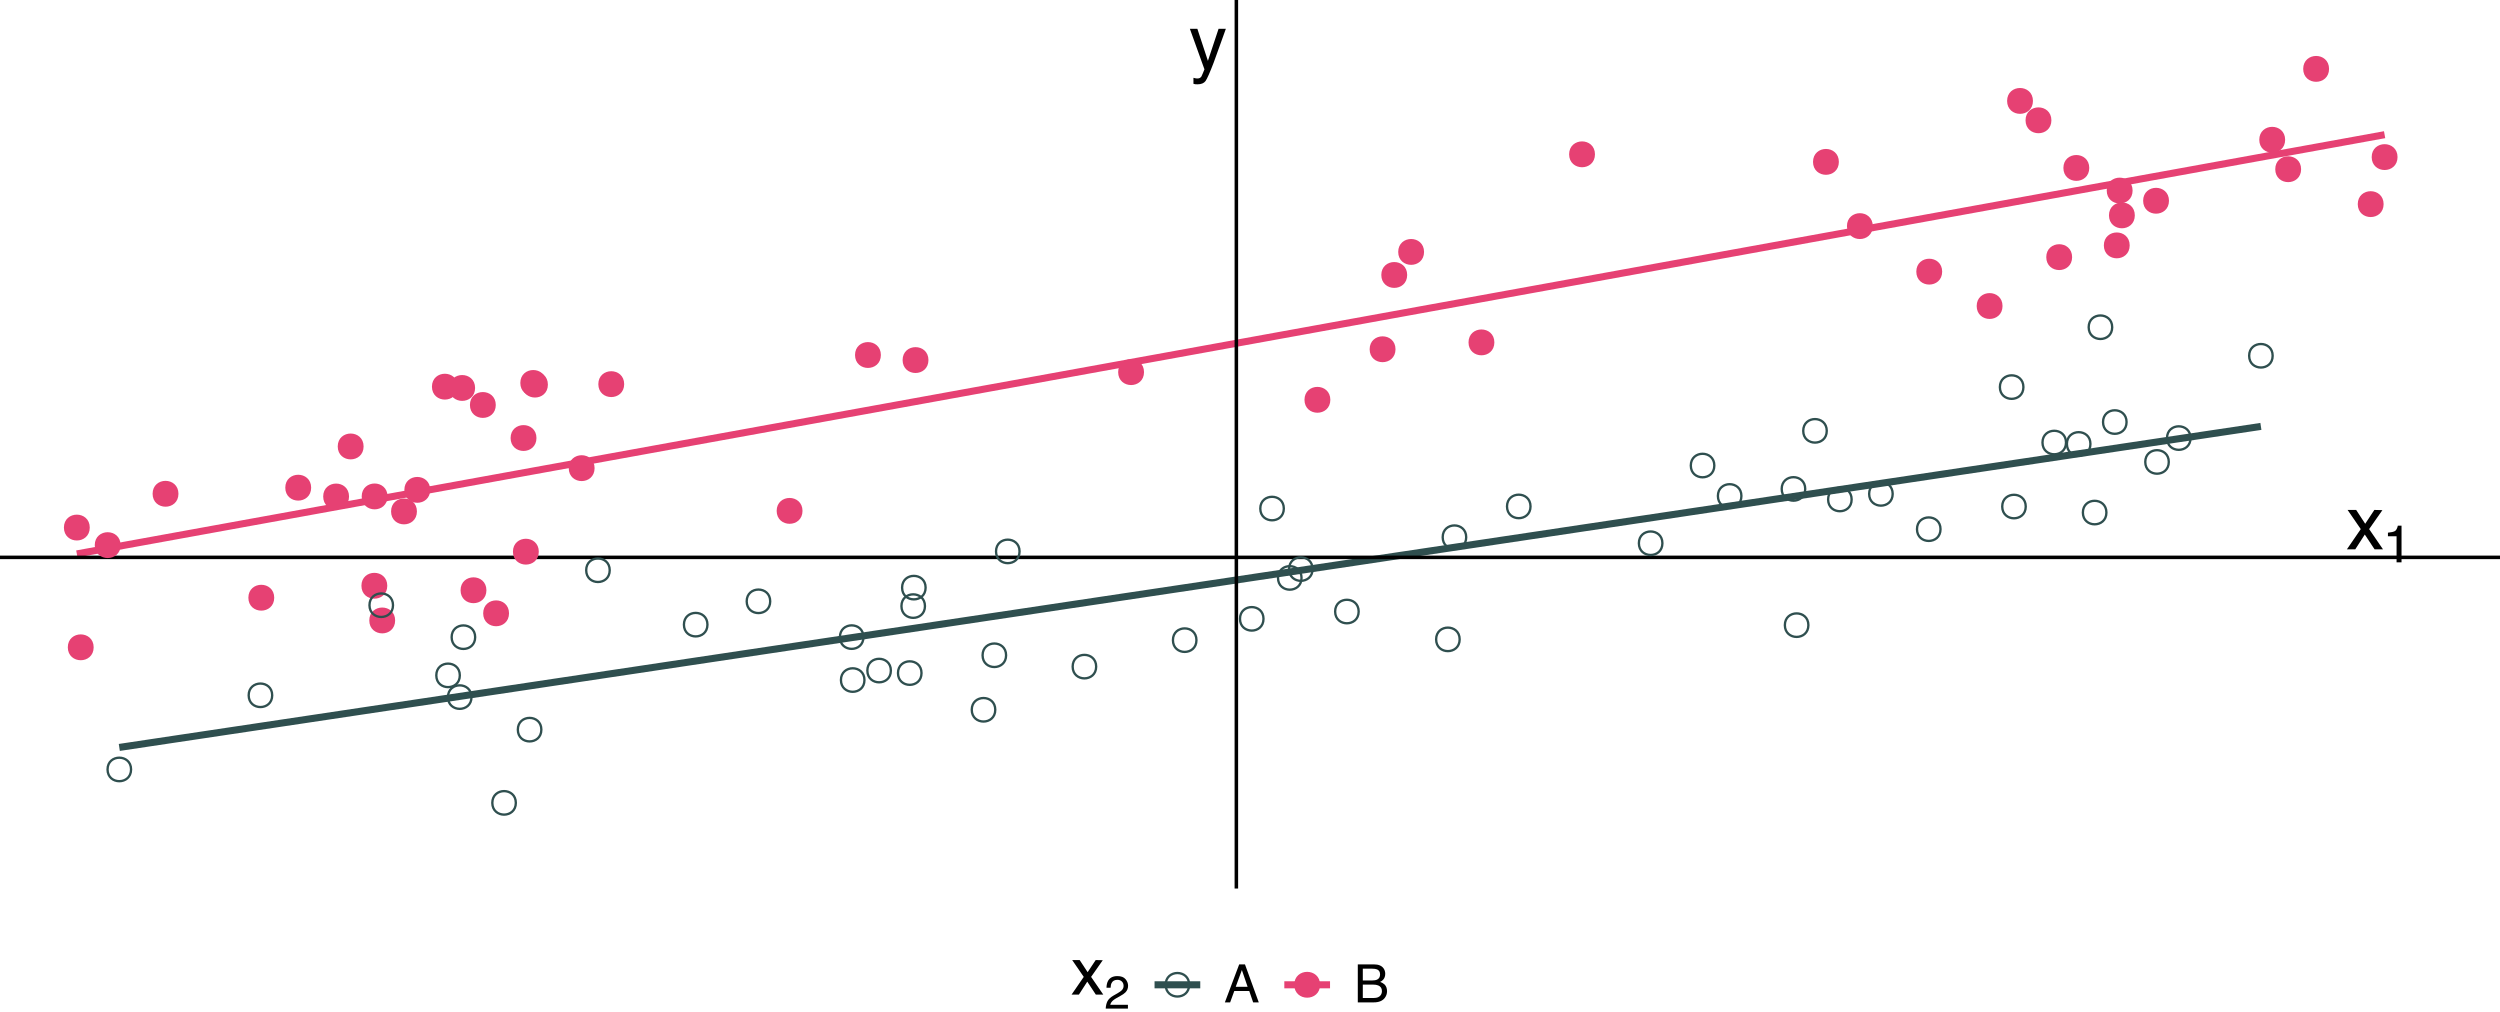 <?xml version="1.0" encoding="UTF-8"?>
<svg xmlns="http://www.w3.org/2000/svg" xmlns:xlink="http://www.w3.org/1999/xlink" width="756" height="306" viewBox="0 0 756 306">
<defs>
<g>
<g id="glyph-0-0">
<path d="M 0.734 0 L 0.734 -16.328 L 13.688 -16.328 L 13.688 0 Z M 11.656 -2.047 L 11.656 -14.281 L 2.781 -14.281 L 2.781 -2.047 Z M 11.656 -2.047 "/>
</g>
<g id="glyph-0-1">
<path d="M 8.906 -11.906 L 11.109 -11.906 C 10.828 -11.145 10.203 -9.406 9.234 -6.688 C 8.504 -4.633 7.898 -2.961 7.422 -1.672 C 6.266 1.359 5.445 3.207 4.969 3.875 C 4.488 4.539 3.672 4.875 2.516 4.875 C 2.234 4.875 2.016 4.863 1.859 4.844 C 1.711 4.82 1.531 4.781 1.312 4.719 L 1.312 2.906 C 1.656 3 1.906 3.055 2.062 3.078 C 2.219 3.098 2.359 3.109 2.484 3.109 C 2.848 3.109 3.117 3.047 3.297 2.922 C 3.473 2.805 3.617 2.66 3.734 2.484 C 3.773 2.422 3.91 2.113 4.141 1.562 C 4.367 1.02 4.535 0.613 4.641 0.344 L 0.234 -11.906 L 2.5 -11.906 L 5.688 -2.219 Z M 5.688 -12.188 Z M 5.688 -12.188 "/>
</g>
<g id="glyph-0-2">
<path d="M 0.328 -11.906 L 2.922 -11.906 L 5.656 -7.719 L 8.422 -11.906 L 10.859 -11.844 L 6.844 -6.109 L 11.031 0 L 8.484 0 L 5.531 -4.469 L 2.656 0 L 0.125 0 L 4.312 -6.109 Z M 0.328 -11.906 "/>
</g>
<g id="glyph-1-0">
<path d="M 0.516 0 L 0.516 -11.438 L 9.594 -11.438 L 9.594 0 Z M 8.156 -1.438 L 8.156 -10 L 1.953 -10 L 1.953 -1.438 Z M 8.156 -1.438 "/>
</g>
<g id="glyph-1-1">
<path d="M 1.531 -7.891 L 1.531 -8.969 C 2.539 -9.062 3.242 -9.223 3.641 -9.453 C 4.035 -9.691 4.332 -10.238 4.531 -11.094 L 5.641 -11.094 L 5.641 0 L 4.141 0 L 4.141 -7.891 Z M 1.531 -7.891 "/>
</g>
<g id="glyph-2-0">
<path d="M 0.641 0 L 0.641 -14.344 L 12.031 -14.344 L 12.031 0 Z M 10.234 -1.797 L 10.234 -12.547 L 2.438 -12.547 L 2.438 -1.797 Z M 10.234 -1.797 "/>
</g>
<g id="glyph-2-1">
<path d="M 0.297 -10.453 L 2.562 -10.453 L 4.969 -6.781 L 7.406 -10.453 L 9.547 -10.406 L 6.016 -5.359 L 9.703 0 L 7.453 0 L 4.859 -3.922 L 2.328 0 L 0.109 0 L 3.797 -5.359 Z M 0.297 -10.453 "/>
</g>
<g id="glyph-3-0">
<path d="M 0.453 0 L 0.453 -10.047 L 8.422 -10.047 L 8.422 0 Z M 7.172 -1.266 L 7.172 -8.781 L 1.703 -8.781 L 1.703 -1.266 Z M 7.172 -1.266 "/>
</g>
<g id="glyph-3-1">
<path d="M 0.438 0 C 0.477 -0.844 0.648 -1.578 0.953 -2.203 C 1.266 -2.828 1.859 -3.395 2.734 -3.906 L 4.047 -4.656 C 4.629 -5 5.039 -5.289 5.281 -5.531 C 5.656 -5.914 5.844 -6.352 5.844 -6.844 C 5.844 -7.406 5.672 -7.852 5.328 -8.188 C 4.984 -8.531 4.531 -8.703 3.969 -8.703 C 3.125 -8.703 2.539 -8.379 2.219 -7.734 C 2.039 -7.391 1.941 -6.914 1.922 -6.312 L 0.672 -6.312 C 0.691 -7.164 0.852 -7.863 1.156 -8.406 C 1.688 -9.352 2.625 -9.828 3.969 -9.828 C 5.094 -9.828 5.91 -9.52 6.422 -8.906 C 6.941 -8.301 7.203 -7.629 7.203 -6.891 C 7.203 -6.109 6.926 -5.438 6.375 -4.875 C 6.062 -4.551 5.488 -4.16 4.656 -3.703 L 3.719 -3.188 C 3.281 -2.938 2.93 -2.703 2.672 -2.484 C 2.211 -2.086 1.926 -1.645 1.812 -1.156 L 7.156 -1.156 L 7.156 0 Z M 0.438 0 "/>
</g>
<g id="glyph-4-0">
<path d="M 0.516 0 L 0.516 -11.484 L 9.625 -11.484 L 9.625 0 Z M 8.188 -1.438 L 8.188 -10.047 L 1.953 -10.047 L 1.953 -1.438 Z M 8.188 -1.438 "/>
</g>
<g id="glyph-4-1">
<path d="M 7.109 -4.703 L 5.375 -9.781 L 3.516 -4.703 Z M 4.562 -11.484 L 6.312 -11.484 L 10.484 0 L 8.781 0 L 7.609 -3.438 L 3.078 -3.438 L 1.828 0 L 0.234 0 Z M 4.562 -11.484 "/>
</g>
<g id="glyph-4-2">
<path d="M 5.531 -6.625 C 6.188 -6.625 6.695 -6.719 7.062 -6.906 C 7.633 -7.188 7.922 -7.703 7.922 -8.453 C 7.922 -9.203 7.617 -9.707 7.016 -9.969 C 6.672 -10.113 6.16 -10.188 5.484 -10.188 L 2.703 -10.188 L 2.703 -6.625 Z M 6.062 -1.328 C 7.008 -1.328 7.688 -1.602 8.094 -2.156 C 8.352 -2.508 8.484 -2.93 8.484 -3.422 C 8.484 -4.254 8.109 -4.82 7.359 -5.125 C 6.961 -5.289 6.441 -5.375 5.797 -5.375 L 2.703 -5.375 L 2.703 -1.328 Z M 1.188 -11.484 L 6.109 -11.484 C 7.453 -11.484 8.41 -11.082 8.984 -10.281 C 9.316 -9.801 9.484 -9.254 9.484 -8.641 C 9.484 -7.91 9.273 -7.316 8.859 -6.859 C 8.648 -6.609 8.344 -6.383 7.938 -6.188 C 8.531 -5.957 8.973 -5.703 9.266 -5.422 C 9.773 -4.922 10.031 -4.234 10.031 -3.359 C 10.031 -2.617 9.801 -1.945 9.344 -1.344 C 8.645 -0.445 7.539 0 6.031 0 L 1.188 0 Z M 1.188 -11.484 "/>
</g>
</g>
<clipPath id="clip-0">
<path clip-rule="nonzero" d="M 373 0 L 375 0 L 375 268.691 L 373 268.691 Z M 373 0 "/>
</clipPath>
</defs>
<rect x="-75.6" y="-30.6" width="907.2" height="367.2" fill="rgb(100%, 100%, 100%)" fill-opacity="1"/>
<path fill="none" stroke-width="2.134" stroke-linecap="butt" stroke-linejoin="round" stroke="rgb(18.431%, 30.98%, 30.98%)" stroke-opacity="1" stroke-miterlimit="10" d="M 36.078 226.023 L 44.277 224.793 L 52.473 223.562 L 60.672 222.336 L 68.871 221.105 L 77.066 219.879 L 85.266 218.648 L 93.461 217.422 L 109.859 214.961 L 118.055 213.734 L 126.254 212.504 L 134.449 211.277 L 142.648 210.047 L 150.848 208.82 L 159.043 207.59 L 167.242 206.359 L 175.438 205.133 L 183.637 203.902 L 191.836 202.676 L 200.031 201.445 L 208.23 200.215 L 216.426 198.988 L 224.625 197.758 L 232.824 196.531 L 241.02 195.301 L 249.219 194.074 L 257.414 192.844 L 265.613 191.613 L 273.812 190.387 L 282.008 189.156 L 290.207 187.93 L 298.402 186.699 L 306.602 185.473 L 314.801 184.242 L 322.996 183.012 L 331.195 181.785 L 339.391 180.555 L 347.59 179.328 L 355.789 178.098 L 363.984 176.871 L 372.184 175.641 L 380.379 174.41 L 388.578 173.184 L 396.777 171.953 L 404.973 170.727 L 413.172 169.496 L 421.367 168.266 L 429.566 167.039 L 437.766 165.809 L 445.961 164.582 L 454.16 163.352 L 462.355 162.125 L 478.754 159.664 L 486.949 158.438 L 495.148 157.207 L 503.348 155.98 L 511.543 154.75 L 519.742 153.523 L 527.938 152.293 L 536.137 151.062 L 544.336 149.836 L 552.531 148.605 L 560.73 147.379 L 568.926 146.148 L 577.125 144.922 L 585.324 143.691 L 593.52 142.461 L 601.719 141.234 L 609.914 140.004 L 618.113 138.777 L 626.312 137.547 L 634.508 136.32 L 642.707 135.09 L 650.902 133.859 L 659.102 132.633 L 667.301 131.402 L 675.496 130.176 L 683.695 128.945 "/>
<path fill="none" stroke-width="2.134" stroke-linecap="butt" stroke-linejoin="round" stroke="rgb(90.196%, 25.49%, 45.098%)" stroke-opacity="1" stroke-miterlimit="10" d="M 23.234 167.5 L 32.066 165.895 L 40.902 164.293 L 49.734 162.688 L 58.57 161.082 L 67.402 159.477 L 76.238 157.871 L 85.07 156.27 L 93.902 154.664 L 102.738 153.059 L 111.57 151.453 L 120.406 149.848 L 129.238 148.246 L 138.074 146.641 L 146.906 145.035 L 155.742 143.43 L 164.574 141.824 L 173.41 140.223 L 182.242 138.617 L 191.078 137.012 L 208.742 133.801 L 217.578 132.199 L 226.41 130.594 L 235.246 128.988 L 244.078 127.383 L 252.914 125.777 L 261.746 124.176 L 270.582 122.57 L 279.414 120.965 L 288.25 119.359 L 297.082 117.754 L 305.918 116.152 L 323.582 112.941 L 332.418 111.336 L 341.25 109.73 L 350.086 108.129 L 358.918 106.523 L 367.754 104.918 L 376.586 103.312 L 385.422 101.707 L 394.254 100.105 L 403.09 98.5 L 411.922 96.895 L 420.758 95.289 L 429.59 93.684 L 438.422 92.082 L 447.258 90.477 L 456.09 88.871 L 464.926 87.266 L 473.758 85.66 L 482.594 84.059 L 491.426 82.453 L 500.262 80.848 L 509.094 79.242 L 517.93 77.637 L 526.762 76.035 L 535.598 74.43 L 553.262 71.219 L 562.098 69.613 L 570.93 68.012 L 579.766 66.406 L 588.598 64.801 L 597.434 63.195 L 606.266 61.59 L 615.102 59.988 L 623.934 58.383 L 632.77 56.777 L 641.602 55.172 L 650.438 53.566 L 659.27 51.965 L 668.102 50.359 L 676.938 48.754 L 685.77 47.148 L 694.605 45.543 L 703.438 43.941 L 712.273 42.336 L 721.105 40.73 "/>
<path fill="none" stroke-width="1.067" stroke-linecap="butt" stroke-linejoin="round" stroke="rgb(0%, 0%, 0%)" stroke-opacity="1" stroke-miterlimit="10" d="M -11.66 168.543 L 756 168.543 "/>
<g clip-path="url(#clip-0)">
<path fill="none" stroke-width="1.067" stroke-linecap="butt" stroke-linejoin="round" stroke="rgb(0%, 0%, 0%)" stroke-opacity="1" stroke-miterlimit="10" d="M 373.875 268.691 L 373.875 0 "/>
</g>
<g fill="rgb(0%, 0%, 0%)" fill-opacity="1">
<use xlink:href="#glyph-0-1" x="359.586" y="20.625"/>
</g>
<g fill="rgb(0%, 0%, 0%)" fill-opacity="1">
<use xlink:href="#glyph-0-2" x="709.582" y="166.109"/>
</g>
<g fill="rgb(0%, 0%, 0%)" fill-opacity="1">
<use xlink:href="#glyph-1-1" x="720.582" y="170.05"/>
</g>
<path fill="none" stroke-width="0.709" stroke-linecap="round" stroke-linejoin="round" stroke="rgb(18.431%, 30.98%, 30.98%)" stroke-opacity="1" stroke-miterlimit="10" d="M 586.812 160.023 C 586.812 164.766 579.699 164.766 579.699 160.023 C 579.699 155.285 586.812 155.285 586.812 160.023 "/>
<path fill-rule="nonzero" fill="rgb(90.196%, 25.49%, 45.098%)" fill-opacity="1" stroke-width="0.709" stroke-linecap="round" stroke-linejoin="round" stroke="rgb(90.196%, 25.49%, 45.098%)" stroke-opacity="1" stroke-miterlimit="10" d="M 555.719 48.953 C 555.719 53.691 548.609 53.691 548.609 48.953 C 548.609 44.211 555.719 44.211 555.719 48.953 "/>
<path fill="none" stroke-width="0.709" stroke-linecap="round" stroke-linejoin="round" stroke="rgb(18.431%, 30.98%, 30.98%)" stroke-opacity="1" stroke-miterlimit="10" d="M 300.969 214.637 C 300.969 219.379 293.859 219.379 293.859 214.637 C 293.859 209.898 300.969 209.898 300.969 214.637 "/>
<path fill-rule="nonzero" fill="rgb(90.196%, 25.49%, 45.098%)" fill-opacity="1" stroke-width="0.709" stroke-linecap="round" stroke-linejoin="round" stroke="rgb(90.196%, 25.49%, 45.098%)" stroke-opacity="1" stroke-miterlimit="10" d="M 266.023 107.355 C 266.023 112.098 258.914 112.098 258.914 107.355 C 258.914 102.617 266.023 102.617 266.023 107.355 "/>
<path fill="none" stroke-width="0.709" stroke-linecap="round" stroke-linejoin="round" stroke="rgb(18.431%, 30.98%, 30.98%)" stroke-opacity="1" stroke-miterlimit="10" d="M 279.902 177.699 C 279.902 182.441 272.793 182.441 272.793 177.699 C 272.793 172.961 279.902 172.961 279.902 177.699 "/>
<path fill-rule="nonzero" fill="rgb(90.196%, 25.49%, 45.098%)" fill-opacity="1" stroke-width="0.709" stroke-linecap="round" stroke-linejoin="round" stroke="rgb(90.196%, 25.49%, 45.098%)" stroke-opacity="1" stroke-miterlimit="10" d="M 165.328 116.309 C 165.328 121.047 158.219 121.047 158.219 116.309 C 158.219 111.566 165.328 111.566 165.328 116.309 "/>
<path fill-rule="nonzero" fill="rgb(90.196%, 25.49%, 45.098%)" fill-opacity="1" stroke-width="0.709" stroke-linecap="round" stroke-linejoin="round" stroke="rgb(90.196%, 25.49%, 45.098%)" stroke-opacity="1" stroke-miterlimit="10" d="M 401.941 120.902 C 401.941 125.645 394.828 125.645 394.828 120.902 C 394.828 116.164 401.941 116.164 401.941 120.902 "/>
<path fill-rule="nonzero" fill="rgb(90.196%, 25.49%, 45.098%)" fill-opacity="1" stroke-width="0.709" stroke-linecap="round" stroke-linejoin="round" stroke="rgb(90.196%, 25.49%, 45.098%)" stroke-opacity="1" stroke-miterlimit="10" d="M 93.738 147.477 C 93.738 152.215 86.625 152.215 86.625 147.477 C 86.625 142.734 93.738 142.734 93.738 147.477 "/>
<path fill-rule="nonzero" fill="rgb(90.196%, 25.49%, 45.098%)" fill-opacity="1" stroke-width="0.709" stroke-linecap="round" stroke-linejoin="round" stroke="rgb(90.196%, 25.49%, 45.098%)" stroke-opacity="1" stroke-miterlimit="10" d="M 720.449 61.727 C 720.449 66.469 713.34 66.469 713.34 61.727 C 713.34 56.988 720.449 56.988 720.449 61.727 "/>
<path fill="none" stroke-width="0.709" stroke-linecap="round" stroke-linejoin="round" stroke="rgb(18.431%, 30.98%, 30.98%)" stroke-opacity="1" stroke-miterlimit="10" d="M 143.688 192.684 C 143.688 197.426 136.578 197.426 136.578 192.684 C 136.578 187.945 143.688 187.945 143.688 192.684 "/>
<path fill-rule="nonzero" fill="rgb(90.196%, 25.49%, 45.098%)" fill-opacity="1" stroke-width="0.709" stroke-linecap="round" stroke-linejoin="round" stroke="rgb(90.196%, 25.49%, 45.098%)" stroke-opacity="1" stroke-miterlimit="10" d="M 586.957 82.145 C 586.957 86.887 579.844 86.887 579.844 82.145 C 579.844 77.406 586.957 77.406 586.957 82.145 "/>
<path fill="none" stroke-width="0.709" stroke-linecap="round" stroke-linejoin="round" stroke="rgb(18.431%, 30.98%, 30.98%)" stroke-opacity="1" stroke-miterlimit="10" d="M 443.379 162.449 C 443.379 167.191 436.27 167.191 436.27 162.449 C 436.27 157.711 443.379 157.711 443.379 162.449 "/>
<path fill="none" stroke-width="0.709" stroke-linecap="round" stroke-linejoin="round" stroke="rgb(18.431%, 30.98%, 30.98%)" stroke-opacity="1" stroke-miterlimit="10" d="M 662.418 132.477 C 662.418 137.215 655.305 137.215 655.305 132.477 C 655.305 127.734 662.418 127.734 662.418 132.477 "/>
<path fill-rule="nonzero" fill="rgb(90.196%, 25.49%, 45.098%)" fill-opacity="1" stroke-width="0.709" stroke-linecap="round" stroke-linejoin="round" stroke="rgb(90.196%, 25.49%, 45.098%)" stroke-opacity="1" stroke-miterlimit="10" d="M 645.215 65.129 C 645.215 69.867 638.105 69.867 638.105 65.129 C 638.105 60.387 645.215 60.387 645.215 65.129 "/>
<path fill-rule="nonzero" fill="rgb(90.196%, 25.49%, 45.098%)" fill-opacity="1" stroke-width="0.709" stroke-linecap="round" stroke-linejoin="round" stroke="rgb(90.196%, 25.49%, 45.098%)" stroke-opacity="1" stroke-miterlimit="10" d="M 724.66 47.504 C 724.66 52.246 717.551 52.246 717.551 47.504 C 717.551 42.766 724.66 42.766 724.66 47.504 "/>
<path fill="none" stroke-width="0.709" stroke-linecap="round" stroke-linejoin="round" stroke="rgb(18.431%, 30.98%, 30.98%)" stroke-opacity="1" stroke-miterlimit="10" d="M 655.84 139.691 C 655.84 144.43 648.73 144.43 648.73 139.691 C 648.73 134.949 655.84 134.949 655.84 139.691 "/>
<path fill-rule="nonzero" fill="rgb(90.196%, 25.49%, 45.098%)" fill-opacity="1" stroke-width="0.709" stroke-linecap="round" stroke-linejoin="round" stroke="rgb(90.196%, 25.49%, 45.098%)" stroke-opacity="1" stroke-miterlimit="10" d="M 643.664 74.207 C 643.664 78.945 636.555 78.945 636.555 74.207 C 636.555 69.465 643.664 69.465 643.664 74.207 "/>
<path fill-rule="nonzero" fill="rgb(90.196%, 25.49%, 45.098%)" fill-opacity="1" stroke-width="0.709" stroke-linecap="round" stroke-linejoin="round" stroke="rgb(90.196%, 25.49%, 45.098%)" stroke-opacity="1" stroke-miterlimit="10" d="M 164.809 115.805 C 164.809 120.547 157.699 120.547 157.699 115.805 C 157.699 111.066 164.809 111.066 164.809 115.805 "/>
<path fill="none" stroke-width="0.709" stroke-linecap="round" stroke-linejoin="round" stroke="rgb(18.431%, 30.98%, 30.98%)" stroke-opacity="1" stroke-miterlimit="10" d="M 261.41 205.648 C 261.41 210.387 254.301 210.387 254.301 205.648 C 254.301 200.906 261.41 200.906 261.41 205.648 "/>
<path fill="none" stroke-width="0.709" stroke-linecap="round" stroke-linejoin="round" stroke="rgb(18.431%, 30.98%, 30.98%)" stroke-opacity="1" stroke-miterlimit="10" d="M 572.344 149.352 C 572.344 154.09 565.23 154.09 565.23 149.352 C 565.23 144.609 572.344 144.609 572.344 149.352 "/>
<path fill-rule="nonzero" fill="rgb(90.196%, 25.49%, 45.098%)" fill-opacity="1" stroke-width="0.709" stroke-linecap="round" stroke-linejoin="round" stroke="rgb(90.196%, 25.49%, 45.098%)" stroke-opacity="1" stroke-miterlimit="10" d="M 138.082 116.93 C 138.082 121.668 130.973 121.668 130.973 116.93 C 130.973 112.188 138.082 112.188 138.082 116.93 "/>
<path fill-rule="nonzero" fill="rgb(90.196%, 25.49%, 45.098%)" fill-opacity="1" stroke-width="0.709" stroke-linecap="round" stroke-linejoin="round" stroke="rgb(90.196%, 25.49%, 45.098%)" stroke-opacity="1" stroke-miterlimit="10" d="M 82.57 180.75 C 82.57 185.488 75.461 185.488 75.461 180.75 C 75.461 176.008 82.57 176.008 82.57 180.75 "/>
<path fill-rule="nonzero" fill="rgb(90.196%, 25.49%, 45.098%)" fill-opacity="1" stroke-width="0.709" stroke-linecap="round" stroke-linejoin="round" stroke="rgb(90.196%, 25.49%, 45.098%)" stroke-opacity="1" stroke-miterlimit="10" d="M 119.137 187.625 C 119.137 192.367 112.027 192.367 112.027 187.625 C 112.027 182.887 119.137 182.887 119.137 187.625 "/>
<path fill-rule="nonzero" fill="rgb(90.196%, 25.49%, 45.098%)" fill-opacity="1" stroke-width="0.709" stroke-linecap="round" stroke-linejoin="round" stroke="rgb(90.196%, 25.49%, 45.098%)" stroke-opacity="1" stroke-miterlimit="10" d="M 146.738 178.492 C 146.738 183.234 139.629 183.234 139.629 178.492 C 139.629 173.754 146.738 173.754 146.738 178.492 "/>
<path fill="none" stroke-width="0.709" stroke-linecap="round" stroke-linejoin="round" stroke="rgb(18.431%, 30.98%, 30.98%)" stroke-opacity="1" stroke-miterlimit="10" d="M 361.805 193.582 C 361.805 198.324 354.695 198.324 354.695 193.582 C 354.695 188.844 361.805 188.844 361.805 193.582 "/>
<path fill="none" stroke-width="0.709" stroke-linecap="round" stroke-linejoin="round" stroke="rgb(18.431%, 30.98%, 30.98%)" stroke-opacity="1" stroke-miterlimit="10" d="M 518.41 140.781 C 518.41 145.52 511.301 145.52 511.301 140.781 C 511.301 136.039 518.41 136.039 518.41 140.781 "/>
<path fill-rule="nonzero" fill="rgb(90.196%, 25.49%, 45.098%)" fill-opacity="1" stroke-width="0.709" stroke-linecap="round" stroke-linejoin="round" stroke="rgb(90.196%, 25.49%, 45.098%)" stroke-opacity="1" stroke-miterlimit="10" d="M 644.543 57.629 C 644.543 62.367 637.43 62.367 637.43 57.629 C 637.43 52.887 644.543 52.887 644.543 57.629 "/>
<path fill="none" stroke-width="0.709" stroke-linecap="round" stroke-linejoin="round" stroke="rgb(18.431%, 30.98%, 30.98%)" stroke-opacity="1" stroke-miterlimit="10" d="M 643.07 127.629 C 643.07 132.367 635.957 132.367 635.957 127.629 C 635.957 122.887 643.07 122.887 643.07 127.629 "/>
<path fill-rule="nonzero" fill="rgb(90.196%, 25.49%, 45.098%)" fill-opacity="1" stroke-width="0.709" stroke-linecap="round" stroke-linejoin="round" stroke="rgb(90.196%, 25.49%, 45.098%)" stroke-opacity="1" stroke-miterlimit="10" d="M 626.254 77.762 C 626.254 82.5 619.145 82.5 619.145 77.762 C 619.145 73.02 626.254 73.02 626.254 77.762 "/>
<path fill="none" stroke-width="0.709" stroke-linecap="round" stroke-linejoin="round" stroke="rgb(18.431%, 30.98%, 30.98%)" stroke-opacity="1" stroke-miterlimit="10" d="M 142.578 210.805 C 142.578 215.543 135.465 215.543 135.465 210.805 C 135.465 206.062 142.578 206.062 142.578 210.805 "/>
<path fill="none" stroke-width="0.709" stroke-linecap="round" stroke-linejoin="round" stroke="rgb(18.431%, 30.98%, 30.98%)" stroke-opacity="1" stroke-miterlimit="10" d="M 393.582 174.766 C 393.582 179.504 386.469 179.504 386.469 174.766 C 386.469 170.023 393.582 170.023 393.582 174.766 "/>
<path fill="none" stroke-width="0.709" stroke-linecap="round" stroke-linejoin="round" stroke="rgb(18.431%, 30.98%, 30.98%)" stroke-opacity="1" stroke-miterlimit="10" d="M 636.977 154.996 C 636.977 159.738 629.863 159.738 629.863 154.996 C 629.863 150.258 636.977 150.258 636.977 154.996 "/>
<path fill-rule="nonzero" fill="rgb(90.196%, 25.49%, 45.098%)" fill-opacity="1" stroke-width="0.709" stroke-linecap="round" stroke-linejoin="round" stroke="rgb(90.196%, 25.49%, 45.098%)" stroke-opacity="1" stroke-miterlimit="10" d="M 188.398 116.164 C 188.398 120.906 181.289 120.906 181.289 116.164 C 181.289 111.426 188.398 111.426 188.398 116.164 "/>
<path fill-rule="nonzero" fill="rgb(90.196%, 25.49%, 45.098%)" fill-opacity="1" stroke-width="0.709" stroke-linecap="round" stroke-linejoin="round" stroke="rgb(90.196%, 25.49%, 45.098%)" stroke-opacity="1" stroke-miterlimit="10" d="M 109.598 135.008 C 109.598 139.75 102.484 139.75 102.484 135.008 C 102.484 130.27 109.598 130.27 109.598 135.008 "/>
<path fill-rule="nonzero" fill="rgb(90.196%, 25.49%, 45.098%)" fill-opacity="1" stroke-width="0.709" stroke-linecap="round" stroke-linejoin="round" stroke="rgb(90.196%, 25.49%, 45.098%)" stroke-opacity="1" stroke-miterlimit="10" d="M 605.211 92.543 C 605.211 97.281 598.102 97.281 598.102 92.543 C 598.102 87.801 605.211 87.801 605.211 92.543 "/>
<path fill="none" stroke-width="0.709" stroke-linecap="round" stroke-linejoin="round" stroke="rgb(18.431%, 30.98%, 30.98%)" stroke-opacity="1" stroke-miterlimit="10" d="M 82.312 210.262 C 82.312 215 75.199 215 75.199 210.262 C 75.199 205.52 82.312 205.52 82.312 210.262 "/>
<path fill-rule="nonzero" fill="rgb(90.196%, 25.49%, 45.098%)" fill-opacity="1" stroke-width="0.709" stroke-linecap="round" stroke-linejoin="round" stroke="rgb(90.196%, 25.49%, 45.098%)" stroke-opacity="1" stroke-miterlimit="10" d="M 695.5 51.172 C 695.5 55.91 688.391 55.91 688.391 51.172 C 688.391 46.43 695.5 46.43 695.5 51.172 "/>
<path fill="none" stroke-width="0.709" stroke-linecap="round" stroke-linejoin="round" stroke="rgb(18.431%, 30.98%, 30.98%)" stroke-opacity="1" stroke-miterlimit="10" d="M 638.727 98.957 C 638.727 103.695 631.617 103.695 631.617 98.957 C 631.617 94.215 638.727 94.215 638.727 98.957 "/>
<path fill="none" stroke-width="0.709" stroke-linecap="round" stroke-linejoin="round" stroke="rgb(18.431%, 30.98%, 30.98%)" stroke-opacity="1" stroke-miterlimit="10" d="M 526.602 149.977 C 526.602 154.715 519.492 154.715 519.492 149.977 C 519.492 145.234 526.602 145.234 526.602 149.977 "/>
<path fill-rule="nonzero" fill="rgb(90.196%, 25.49%, 45.098%)" fill-opacity="1" stroke-width="0.709" stroke-linecap="round" stroke-linejoin="round" stroke="rgb(90.196%, 25.49%, 45.098%)" stroke-opacity="1" stroke-miterlimit="10" d="M 451.543 103.539 C 451.543 108.277 444.434 108.277 444.434 103.539 C 444.434 98.797 451.543 98.797 451.543 103.539 "/>
<path fill="none" stroke-width="0.709" stroke-linecap="round" stroke-linejoin="round" stroke="rgb(18.431%, 30.98%, 30.98%)" stroke-opacity="1" stroke-miterlimit="10" d="M 184.375 172.441 C 184.375 177.184 177.266 177.184 177.266 172.441 C 177.266 167.699 184.375 167.699 184.375 172.441 "/>
<path fill="none" stroke-width="0.709" stroke-linecap="round" stroke-linejoin="round" stroke="rgb(18.431%, 30.98%, 30.98%)" stroke-opacity="1" stroke-miterlimit="10" d="M 545.898 147.855 C 545.898 152.594 538.785 152.594 538.785 147.855 C 538.785 143.113 545.898 143.113 545.898 147.855 "/>
<path fill-rule="nonzero" fill="rgb(90.196%, 25.49%, 45.098%)" fill-opacity="1" stroke-width="0.709" stroke-linecap="round" stroke-linejoin="round" stroke="rgb(90.196%, 25.49%, 45.098%)" stroke-opacity="1" stroke-miterlimit="10" d="M 655.547 60.707 C 655.547 65.449 648.438 65.449 648.438 60.707 C 648.438 55.969 655.547 55.969 655.547 60.707 "/>
<path fill="none" stroke-width="0.709" stroke-linecap="round" stroke-linejoin="round" stroke="rgb(18.431%, 30.98%, 30.98%)" stroke-opacity="1" stroke-miterlimit="10" d="M 232.91 181.84 C 232.91 186.578 225.801 186.578 225.801 181.84 C 225.801 177.098 232.91 177.098 232.91 181.84 "/>
<path fill="none" stroke-width="0.709" stroke-linecap="round" stroke-linejoin="round" stroke="rgb(18.431%, 30.98%, 30.98%)" stroke-opacity="1" stroke-miterlimit="10" d="M 388.227 153.785 C 388.227 158.527 381.113 158.527 381.113 153.785 C 381.113 149.047 388.227 149.047 388.227 153.785 "/>
<path fill="none" stroke-width="0.709" stroke-linecap="round" stroke-linejoin="round" stroke="rgb(18.431%, 30.98%, 30.98%)" stroke-opacity="1" stroke-miterlimit="10" d="M 331.48 201.586 C 331.48 206.328 324.371 206.328 324.371 201.586 C 324.371 196.848 331.48 196.848 331.48 201.586 "/>
<path fill-rule="nonzero" fill="rgb(90.196%, 25.49%, 45.098%)" fill-opacity="1" stroke-width="0.709" stroke-linecap="round" stroke-linejoin="round" stroke="rgb(90.196%, 25.49%, 45.098%)" stroke-opacity="1" stroke-miterlimit="10" d="M 430.281 76.184 C 430.281 80.922 423.172 80.922 423.172 76.184 C 423.172 71.441 430.281 71.441 430.281 76.184 "/>
<path fill="none" stroke-width="0.709" stroke-linecap="round" stroke-linejoin="round" stroke="rgb(18.431%, 30.98%, 30.98%)" stroke-opacity="1" stroke-miterlimit="10" d="M 546.855 189.047 C 546.855 193.789 539.742 193.789 539.742 189.047 C 539.742 184.309 546.855 184.309 546.855 189.047 "/>
<path fill="none" stroke-width="0.709" stroke-linecap="round" stroke-linejoin="round" stroke="rgb(18.431%, 30.98%, 30.98%)" stroke-opacity="1" stroke-miterlimit="10" d="M 502.711 164.273 C 502.711 169.016 495.598 169.016 495.598 164.273 C 495.598 159.535 502.711 159.535 502.711 164.273 "/>
<path fill-rule="nonzero" fill="rgb(90.196%, 25.49%, 45.098%)" fill-opacity="1" stroke-width="0.709" stroke-linecap="round" stroke-linejoin="round" stroke="rgb(90.196%, 25.49%, 45.098%)" stroke-opacity="1" stroke-miterlimit="10" d="M 280.41 108.883 C 280.41 113.625 273.301 113.625 273.301 108.883 C 273.301 104.145 280.41 104.145 280.41 108.883 "/>
<path fill="none" stroke-width="0.709" stroke-linecap="round" stroke-linejoin="round" stroke="rgb(18.431%, 30.98%, 30.98%)" stroke-opacity="1" stroke-miterlimit="10" d="M 261.102 192.664 C 261.102 197.406 253.992 197.406 253.992 192.664 C 253.992 187.926 261.102 187.926 261.102 192.664 "/>
<path fill="none" stroke-width="0.709" stroke-linecap="round" stroke-linejoin="round" stroke="rgb(18.431%, 30.98%, 30.98%)" stroke-opacity="1" stroke-miterlimit="10" d="M 552.41 130.289 C 552.41 135.027 545.297 135.027 545.297 130.289 C 545.297 125.547 552.41 125.547 552.41 130.289 "/>
<path fill="none" stroke-width="0.709" stroke-linecap="round" stroke-linejoin="round" stroke="rgb(18.431%, 30.98%, 30.98%)" stroke-opacity="1" stroke-miterlimit="10" d="M 382.082 187.137 C 382.082 191.879 374.973 191.879 374.973 187.137 C 374.973 182.398 382.082 182.398 382.082 187.137 "/>
<path fill="none" stroke-width="0.709" stroke-linecap="round" stroke-linejoin="round" stroke="rgb(18.431%, 30.98%, 30.98%)" stroke-opacity="1" stroke-miterlimit="10" d="M 632.145 134.246 C 632.145 138.984 625.035 138.984 625.035 134.246 C 625.035 129.504 632.145 129.504 632.145 134.246 "/>
<path fill="none" stroke-width="0.709" stroke-linecap="round" stroke-linejoin="round" stroke="rgb(18.431%, 30.98%, 30.98%)" stroke-opacity="1" stroke-miterlimit="10" d="M 559.934 151.043 C 559.934 155.781 552.824 155.781 552.824 151.043 C 552.824 146.301 559.934 146.301 559.934 151.043 "/>
<path fill-rule="nonzero" fill="rgb(90.196%, 25.49%, 45.098%)" fill-opacity="1" stroke-width="0.709" stroke-linecap="round" stroke-linejoin="round" stroke="rgb(90.196%, 25.49%, 45.098%)" stroke-opacity="1" stroke-miterlimit="10" d="M 703.953 20.828 C 703.953 25.57 696.84 25.57 696.84 20.828 C 696.84 16.09 703.953 16.09 703.953 20.828 "/>
<path fill="none" stroke-width="0.709" stroke-linecap="round" stroke-linejoin="round" stroke="rgb(18.431%, 30.98%, 30.98%)" stroke-opacity="1" stroke-miterlimit="10" d="M 612.582 153.176 C 612.582 157.918 605.473 157.918 605.473 153.176 C 605.473 148.438 612.582 148.438 612.582 153.176 "/>
<path fill-rule="nonzero" fill="rgb(90.196%, 25.49%, 45.098%)" fill-opacity="1" stroke-width="0.709" stroke-linecap="round" stroke-linejoin="round" stroke="rgb(90.196%, 25.49%, 45.098%)" stroke-opacity="1" stroke-miterlimit="10" d="M 614.41 30.52 C 614.41 35.258 607.301 35.258 607.301 30.52 C 607.301 25.777 614.41 25.777 614.41 30.52 "/>
<path fill="none" stroke-width="0.709" stroke-linecap="round" stroke-linejoin="round" stroke="rgb(18.431%, 30.98%, 30.98%)" stroke-opacity="1" stroke-miterlimit="10" d="M 213.93 188.895 C 213.93 193.637 206.82 193.637 206.82 188.895 C 206.82 184.156 213.93 184.156 213.93 188.895 "/>
<path fill-rule="nonzero" fill="rgb(90.196%, 25.49%, 45.098%)" fill-opacity="1" stroke-width="0.709" stroke-linecap="round" stroke-linejoin="round" stroke="rgb(90.196%, 25.49%, 45.098%)" stroke-opacity="1" stroke-miterlimit="10" d="M 149.57 122.465 C 149.57 127.207 142.461 127.207 142.461 122.465 C 142.461 117.727 149.57 117.727 149.57 122.465 "/>
<path fill="none" stroke-width="0.709" stroke-linecap="round" stroke-linejoin="round" stroke="rgb(18.431%, 30.98%, 30.98%)" stroke-opacity="1" stroke-miterlimit="10" d="M 163.703 220.648 C 163.703 225.391 156.594 225.391 156.594 220.648 C 156.594 215.906 163.703 215.906 163.703 220.648 "/>
<path fill="none" stroke-width="0.709" stroke-linecap="round" stroke-linejoin="round" stroke="rgb(18.431%, 30.98%, 30.98%)" stroke-opacity="1" stroke-miterlimit="10" d="M 39.633 232.68 C 39.633 237.422 32.523 237.422 32.523 232.68 C 32.523 227.941 39.633 227.941 39.633 232.68 "/>
<path fill="none" stroke-width="0.709" stroke-linecap="round" stroke-linejoin="round" stroke="rgb(18.431%, 30.98%, 30.98%)" stroke-opacity="1" stroke-miterlimit="10" d="M 396.926 172.094 C 396.926 176.832 389.816 176.832 389.816 172.094 C 389.816 167.352 396.926 167.352 396.926 172.094 "/>
<path fill-rule="nonzero" fill="rgb(90.196%, 25.49%, 45.098%)" fill-opacity="1" stroke-width="0.709" stroke-linecap="round" stroke-linejoin="round" stroke="rgb(90.196%, 25.49%, 45.098%)" stroke-opacity="1" stroke-miterlimit="10" d="M 153.574 185.469 C 153.574 190.207 146.465 190.207 146.465 185.469 C 146.465 180.727 153.574 180.727 153.574 185.469 "/>
<path fill-rule="nonzero" fill="rgb(90.196%, 25.49%, 45.098%)" fill-opacity="1" stroke-width="0.709" stroke-linecap="round" stroke-linejoin="round" stroke="rgb(90.196%, 25.49%, 45.098%)" stroke-opacity="1" stroke-miterlimit="10" d="M 129.742 148.137 C 129.742 152.875 122.633 152.875 122.633 148.137 C 122.633 143.395 129.742 143.395 129.742 148.137 "/>
<path fill="none" stroke-width="0.709" stroke-linecap="round" stroke-linejoin="round" stroke="rgb(18.431%, 30.98%, 30.98%)" stroke-opacity="1" stroke-miterlimit="10" d="M 441.398 193.344 C 441.398 198.086 434.285 198.086 434.285 193.344 C 434.285 188.605 441.398 188.605 441.398 193.344 "/>
<path fill-rule="nonzero" fill="rgb(90.196%, 25.49%, 45.098%)" fill-opacity="1" stroke-width="0.709" stroke-linecap="round" stroke-linejoin="round" stroke="rgb(90.196%, 25.49%, 45.098%)" stroke-opacity="1" stroke-miterlimit="10" d="M 27.969 195.746 C 27.969 200.488 20.859 200.488 20.859 195.746 C 20.859 191.008 27.969 191.008 27.969 195.746 "/>
<path fill="none" stroke-width="0.709" stroke-linecap="round" stroke-linejoin="round" stroke="rgb(18.431%, 30.98%, 30.98%)" stroke-opacity="1" stroke-miterlimit="10" d="M 279.707 183.285 C 279.707 188.023 272.598 188.023 272.598 183.285 C 272.598 178.543 279.707 178.543 279.707 183.285 "/>
<path fill-rule="nonzero" fill="rgb(90.196%, 25.49%, 45.098%)" fill-opacity="1" stroke-width="0.709" stroke-linecap="round" stroke-linejoin="round" stroke="rgb(90.196%, 25.49%, 45.098%)" stroke-opacity="1" stroke-miterlimit="10" d="M 116.758 177.133 C 116.758 181.875 109.648 181.875 109.648 177.133 C 109.648 172.395 116.758 172.395 116.758 177.133 "/>
<path fill-rule="nonzero" fill="rgb(90.196%, 25.49%, 45.098%)" fill-opacity="1" stroke-width="0.709" stroke-linecap="round" stroke-linejoin="round" stroke="rgb(90.196%, 25.49%, 45.098%)" stroke-opacity="1" stroke-miterlimit="10" d="M 36.117 164.848 C 36.117 169.59 29.008 169.59 29.008 164.848 C 29.008 160.109 36.117 160.109 36.117 164.848 "/>
<path fill-rule="nonzero" fill="rgb(90.196%, 25.49%, 45.098%)" fill-opacity="1" stroke-width="0.709" stroke-linecap="round" stroke-linejoin="round" stroke="rgb(90.196%, 25.49%, 45.098%)" stroke-opacity="1" stroke-miterlimit="10" d="M 162.578 166.828 C 162.578 171.566 155.465 171.566 155.465 166.828 C 155.465 162.086 162.578 162.086 162.578 166.828 "/>
<path fill-rule="nonzero" fill="rgb(90.196%, 25.49%, 45.098%)" fill-opacity="1" stroke-width="0.709" stroke-linecap="round" stroke-linejoin="round" stroke="rgb(90.196%, 25.49%, 45.098%)" stroke-opacity="1" stroke-miterlimit="10" d="M 481.965 46.668 C 481.965 51.41 474.855 51.41 474.855 46.668 C 474.855 41.926 481.965 41.926 481.965 46.668 "/>
<path fill="none" stroke-width="0.709" stroke-linecap="round" stroke-linejoin="round" stroke="rgb(18.431%, 30.98%, 30.98%)" stroke-opacity="1" stroke-miterlimit="10" d="M 687.25 107.582 C 687.25 112.324 680.141 112.324 680.141 107.582 C 680.141 102.844 687.25 102.844 687.25 107.582 "/>
<path fill="none" stroke-width="0.709" stroke-linecap="round" stroke-linejoin="round" stroke="rgb(18.431%, 30.98%, 30.98%)" stroke-opacity="1" stroke-miterlimit="10" d="M 269.398 202.781 C 269.398 207.52 262.289 207.52 262.289 202.781 C 262.289 198.039 269.398 198.039 269.398 202.781 "/>
<path fill-rule="nonzero" fill="rgb(90.196%, 25.49%, 45.098%)" fill-opacity="1" stroke-width="0.709" stroke-linecap="round" stroke-linejoin="round" stroke="rgb(90.196%, 25.49%, 45.098%)" stroke-opacity="1" stroke-miterlimit="10" d="M 619.988 36.383 C 619.988 41.121 612.879 41.121 612.879 36.383 C 612.879 31.641 619.988 31.641 619.988 36.383 "/>
<path fill-rule="nonzero" fill="rgb(90.196%, 25.49%, 45.098%)" fill-opacity="1" stroke-width="0.709" stroke-linecap="round" stroke-linejoin="round" stroke="rgb(90.196%, 25.49%, 45.098%)" stroke-opacity="1" stroke-miterlimit="10" d="M 116.84 150.121 C 116.84 154.859 109.73 154.859 109.73 150.121 C 109.73 145.379 116.84 145.379 116.84 150.121 "/>
<path fill="none" stroke-width="0.709" stroke-linecap="round" stroke-linejoin="round" stroke="rgb(18.431%, 30.98%, 30.98%)" stroke-opacity="1" stroke-miterlimit="10" d="M 624.762 133.82 C 624.762 138.562 617.648 138.562 617.648 133.82 C 617.648 129.082 624.762 129.082 624.762 133.82 "/>
<path fill-rule="nonzero" fill="rgb(90.196%, 25.49%, 45.098%)" fill-opacity="1" stroke-width="0.709" stroke-linecap="round" stroke-linejoin="round" stroke="rgb(90.196%, 25.49%, 45.098%)" stroke-opacity="1" stroke-miterlimit="10" d="M 179.449 141.57 C 179.449 146.312 172.34 146.312 172.34 141.57 C 172.34 136.828 179.449 136.828 179.449 141.57 "/>
<path fill="none" stroke-width="0.709" stroke-linecap="round" stroke-linejoin="round" stroke="rgb(18.431%, 30.98%, 30.98%)" stroke-opacity="1" stroke-miterlimit="10" d="M 118.844 183.016 C 118.844 187.758 111.73 187.758 111.73 183.016 C 111.73 178.277 118.844 178.277 118.844 183.016 "/>
<path fill="none" stroke-width="0.709" stroke-linecap="round" stroke-linejoin="round" stroke="rgb(18.431%, 30.98%, 30.98%)" stroke-opacity="1" stroke-miterlimit="10" d="M 462.828 153.145 C 462.828 157.883 455.719 157.883 455.719 153.145 C 455.719 148.402 462.828 148.402 462.828 153.145 "/>
<path fill-rule="nonzero" fill="rgb(90.196%, 25.49%, 45.098%)" fill-opacity="1" stroke-width="0.709" stroke-linecap="round" stroke-linejoin="round" stroke="rgb(90.196%, 25.49%, 45.098%)" stroke-opacity="1" stroke-miterlimit="10" d="M 125.723 154.656 C 125.723 159.398 118.613 159.398 118.613 154.656 C 118.613 149.918 125.723 149.918 125.723 154.656 "/>
<path fill-rule="nonzero" fill="rgb(90.196%, 25.49%, 45.098%)" fill-opacity="1" stroke-width="0.709" stroke-linecap="round" stroke-linejoin="round" stroke="rgb(90.196%, 25.49%, 45.098%)" stroke-opacity="1" stroke-miterlimit="10" d="M 26.789 159.535 C 26.789 164.277 19.68 164.277 19.68 159.535 C 19.68 154.797 26.789 154.797 26.789 159.535 "/>
<path fill="none" stroke-width="0.709" stroke-linecap="round" stroke-linejoin="round" stroke="rgb(18.431%, 30.98%, 30.98%)" stroke-opacity="1" stroke-miterlimit="10" d="M 611.879 117.059 C 611.879 121.797 604.766 121.797 604.766 117.059 C 604.766 112.316 611.879 112.316 611.879 117.059 "/>
<path fill-rule="nonzero" fill="rgb(90.196%, 25.49%, 45.098%)" fill-opacity="1" stroke-width="0.709" stroke-linecap="round" stroke-linejoin="round" stroke="rgb(90.196%, 25.49%, 45.098%)" stroke-opacity="1" stroke-miterlimit="10" d="M 690.672 42.266 C 690.672 47.004 683.559 47.004 683.559 42.266 C 683.559 37.523 690.672 37.523 690.672 42.266 "/>
<path fill-rule="nonzero" fill="rgb(90.196%, 25.49%, 45.098%)" fill-opacity="1" stroke-width="0.709" stroke-linecap="round" stroke-linejoin="round" stroke="rgb(90.196%, 25.49%, 45.098%)" stroke-opacity="1" stroke-miterlimit="10" d="M 425.176 83.152 C 425.176 87.891 418.062 87.891 418.062 83.152 C 418.062 78.41 425.176 78.41 425.176 83.152 "/>
<path fill="none" stroke-width="0.709" stroke-linecap="round" stroke-linejoin="round" stroke="rgb(18.431%, 30.98%, 30.98%)" stroke-opacity="1" stroke-miterlimit="10" d="M 308.309 166.746 C 308.309 171.484 301.199 171.484 301.199 166.746 C 301.199 162.004 308.309 162.004 308.309 166.746 "/>
<path fill="none" stroke-width="0.709" stroke-linecap="round" stroke-linejoin="round" stroke="rgb(18.431%, 30.98%, 30.98%)" stroke-opacity="1" stroke-miterlimit="10" d="M 155.988 242.789 C 155.988 247.527 148.875 247.527 148.875 242.789 C 148.875 238.047 155.988 238.047 155.988 242.789 "/>
<path fill="none" stroke-width="0.709" stroke-linecap="round" stroke-linejoin="round" stroke="rgb(18.431%, 30.98%, 30.98%)" stroke-opacity="1" stroke-miterlimit="10" d="M 410.859 184.926 C 410.859 189.668 403.746 189.668 403.746 184.926 C 403.746 180.188 410.859 180.188 410.859 184.926 "/>
<path fill-rule="nonzero" fill="rgb(90.196%, 25.49%, 45.098%)" fill-opacity="1" stroke-width="0.709" stroke-linecap="round" stroke-linejoin="round" stroke="rgb(90.196%, 25.49%, 45.098%)" stroke-opacity="1" stroke-miterlimit="10" d="M 421.648 105.617 C 421.648 110.355 414.535 110.355 414.535 105.617 C 414.535 100.875 421.648 100.875 421.648 105.617 "/>
<path fill="none" stroke-width="0.709" stroke-linecap="round" stroke-linejoin="round" stroke="rgb(18.431%, 30.98%, 30.98%)" stroke-opacity="1" stroke-miterlimit="10" d="M 139.047 204.234 C 139.047 208.973 131.938 208.973 131.938 204.234 C 131.938 199.492 139.047 199.492 139.047 204.234 "/>
<path fill-rule="nonzero" fill="rgb(90.196%, 25.49%, 45.098%)" fill-opacity="1" stroke-width="0.709" stroke-linecap="round" stroke-linejoin="round" stroke="rgb(90.196%, 25.49%, 45.098%)" stroke-opacity="1" stroke-miterlimit="10" d="M 242.324 154.488 C 242.324 159.23 235.215 159.23 235.215 154.488 C 235.215 149.75 242.324 149.75 242.324 154.488 "/>
<path fill="none" stroke-width="0.709" stroke-linecap="round" stroke-linejoin="round" stroke="rgb(18.431%, 30.98%, 30.98%)" stroke-opacity="1" stroke-miterlimit="10" d="M 278.664 203.539 C 278.664 208.281 271.551 208.281 271.551 203.539 C 271.551 198.801 278.664 198.801 278.664 203.539 "/>
<path fill-rule="nonzero" fill="rgb(90.196%, 25.49%, 45.098%)" fill-opacity="1" stroke-width="0.709" stroke-linecap="round" stroke-linejoin="round" stroke="rgb(90.196%, 25.49%, 45.098%)" stroke-opacity="1" stroke-miterlimit="10" d="M 143.316 117.32 C 143.316 122.062 136.207 122.062 136.207 117.32 C 136.207 112.582 143.316 112.582 143.316 117.32 "/>
<path fill-rule="nonzero" fill="rgb(90.196%, 25.49%, 45.098%)" fill-opacity="1" stroke-width="0.709" stroke-linecap="round" stroke-linejoin="round" stroke="rgb(90.196%, 25.49%, 45.098%)" stroke-opacity="1" stroke-miterlimit="10" d="M 161.871 132.461 C 161.871 137.199 154.758 137.199 154.758 132.461 C 154.758 127.719 161.871 127.719 161.871 132.461 "/>
<path fill-rule="nonzero" fill="rgb(90.196%, 25.49%, 45.098%)" fill-opacity="1" stroke-width="0.709" stroke-linecap="round" stroke-linejoin="round" stroke="rgb(90.196%, 25.49%, 45.098%)" stroke-opacity="1" stroke-miterlimit="10" d="M 345.598 112.531 C 345.598 117.273 338.484 117.273 338.484 112.531 C 338.484 107.793 345.598 107.793 345.598 112.531 "/>
<path fill-rule="nonzero" fill="rgb(90.196%, 25.49%, 45.098%)" fill-opacity="1" stroke-width="0.709" stroke-linecap="round" stroke-linejoin="round" stroke="rgb(90.196%, 25.49%, 45.098%)" stroke-opacity="1" stroke-miterlimit="10" d="M 53.609 149.32 C 53.609 154.059 46.5 154.059 46.5 149.32 C 46.5 144.578 53.609 144.578 53.609 149.32 "/>
<path fill-rule="nonzero" fill="rgb(90.196%, 25.49%, 45.098%)" fill-opacity="1" stroke-width="0.709" stroke-linecap="round" stroke-linejoin="round" stroke="rgb(90.196%, 25.49%, 45.098%)" stroke-opacity="1" stroke-miterlimit="10" d="M 631.438 50.785 C 631.438 55.527 624.324 55.527 624.324 50.785 C 624.324 46.047 631.438 46.047 631.438 50.785 "/>
<path fill-rule="nonzero" fill="rgb(90.196%, 25.49%, 45.098%)" fill-opacity="1" stroke-width="0.709" stroke-linecap="round" stroke-linejoin="round" stroke="rgb(90.196%, 25.49%, 45.098%)" stroke-opacity="1" stroke-miterlimit="10" d="M 565.98 68.379 C 565.98 73.117 558.871 73.117 558.871 68.379 C 558.871 63.637 565.98 63.637 565.98 68.379 "/>
<path fill-rule="nonzero" fill="rgb(90.196%, 25.49%, 45.098%)" fill-opacity="1" stroke-width="0.709" stroke-linecap="round" stroke-linejoin="round" stroke="rgb(90.196%, 25.49%, 45.098%)" stroke-opacity="1" stroke-miterlimit="10" d="M 105.195 150.141 C 105.195 154.883 98.086 154.883 98.086 150.141 C 98.086 145.402 105.195 145.402 105.195 150.141 "/>
<path fill="none" stroke-width="0.709" stroke-linecap="round" stroke-linejoin="round" stroke="rgb(18.431%, 30.98%, 30.98%)" stroke-opacity="1" stroke-miterlimit="10" d="M 304.242 198.152 C 304.242 202.895 297.133 202.895 297.133 198.152 C 297.133 193.414 304.242 193.414 304.242 198.152 "/>
<g fill="rgb(0%, 0%, 0%)" fill-opacity="1">
<use xlink:href="#glyph-2-1" x="323.93" y="300.771"/>
</g>
<g fill="rgb(0%, 0%, 0%)" fill-opacity="1">
<use xlink:href="#glyph-3-1" x="333.93" y="304.999"/>
</g>
<path fill="none" stroke-width="2.134" stroke-linecap="butt" stroke-linejoin="round" stroke="rgb(18.431%, 30.98%, 30.98%)" stroke-opacity="1" stroke-miterlimit="10" d="M 349.137 297.797 L 362.961 297.797 "/>
<path fill="none" stroke-width="0.709" stroke-linecap="round" stroke-linejoin="round" stroke="rgb(18.431%, 30.98%, 30.98%)" stroke-opacity="1" stroke-miterlimit="10" d="M 359.605 297.797 C 359.605 302.535 352.496 302.535 352.496 297.797 C 352.496 293.055 359.605 293.055 359.605 297.797 "/>
<path fill="none" stroke-width="2.134" stroke-linecap="butt" stroke-linejoin="round" stroke="rgb(90.196%, 25.49%, 45.098%)" stroke-opacity="1" stroke-miterlimit="10" d="M 388.379 297.797 L 402.203 297.797 "/>
<path fill-rule="nonzero" fill="rgb(90.196%, 25.49%, 45.098%)" fill-opacity="1" stroke-width="0.709" stroke-linecap="round" stroke-linejoin="round" stroke="rgb(90.196%, 25.49%, 45.098%)" stroke-opacity="1" stroke-miterlimit="10" d="M 398.844 297.797 C 398.844 302.535 391.734 302.535 391.734 297.797 C 391.734 293.055 398.844 293.055 398.844 297.797 "/>
<g fill="rgb(0%, 0%, 0%)" fill-opacity="1">
<use xlink:href="#glyph-4-1" x="370.168" y="303.117"/>
</g>
<g fill="rgb(0%, 0%, 0%)" fill-opacity="1">
<use xlink:href="#glyph-4-2" x="409.41" y="303.117"/>
</g>
</svg>
